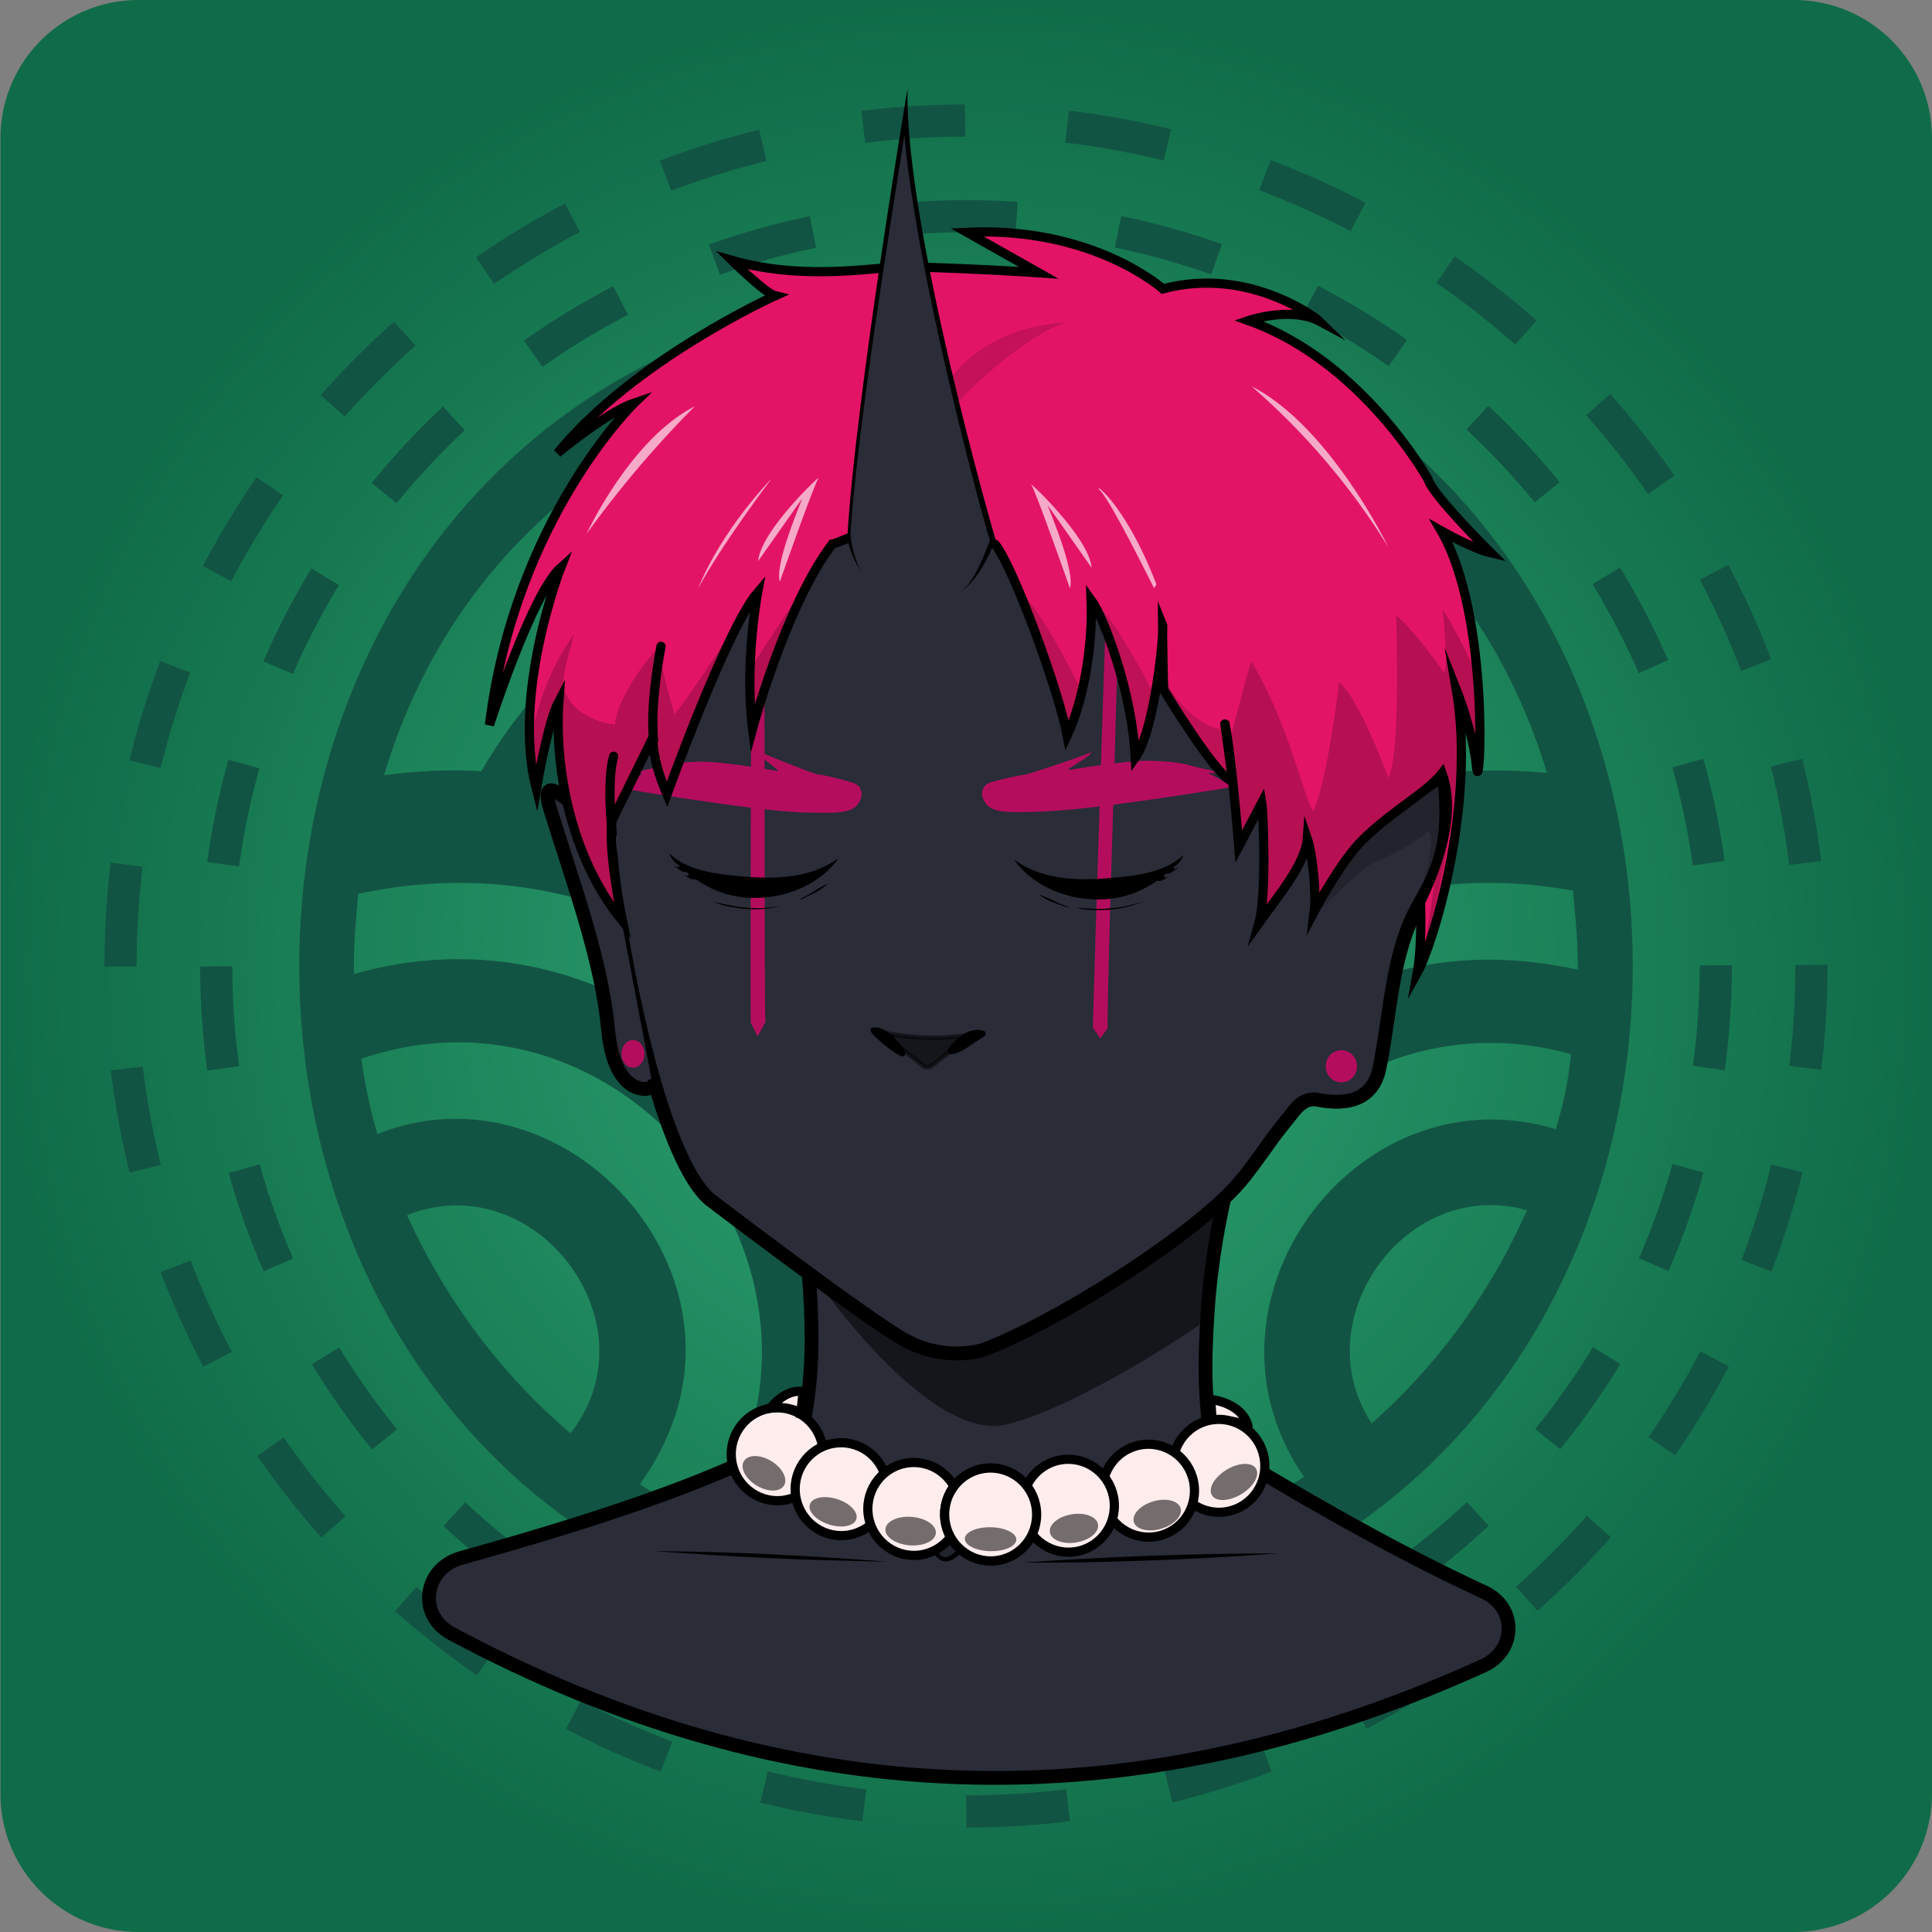 <svg version="1.1" xmlns="http://www.w3.org/2000/svg" x="0px" y="0px" xmlns:xlink="http://www.w3.org/1999/xlink" viewBox="0 0 420 420" style="enable-background:new 0 0 420 420;" xml:space="preserve"><rect x="0" y="0" width="420" height="420" fill="#808080" stroke="none"/><g id="background"><g id="Uncommon"><radialGradient id="radial-gradient" cx="210" cy="212" r="210" gradientTransform="matrix(1, 0, 0, -1, 0, 422)" gradientUnits="userSpaceOnUse"> <stop offset="0" stop-color="#2fa675"/> <stop offset="1" stop-color="#106c48"/> </radialGradient><path d="M389.9,419.5H30.1a30,30,0,0,1-30-30V29.5a30,30,0,0,1,30-30H390a30,30,0,0,1,30,30v360A30.11,30.11,0,0,1,389.9,419.5Z" transform="translate(0 0.5)" fill="url(#radial-gradient)"/> <g> <path id="Main_Spin" fill="#125443" stroke="#125443" stroke-miterlimit="10" d="M210,63.3c-192.6,3.5-192.6,290,0,293.4 C402.6,353.2,402.6,66.7,210,63.3z M340.8,237.5c-0.6,2.9-1.4,5.7-2.2,8.6c-43.6-13.6-80.9,37.8-54.4,75.1 c-4.9,3.2-10.1,6.1-15.4,8.8c-33.9-50.6,14.8-117.8,73.3-101.2C341.7,231.7,341.4,234.6,340.8,237.5z M331.4,265.5 c-7.9,17.2-19.3,32.4-33.3,44.7c-15.9-23.3,7.6-55.7,34.6-47.4C332.3,263.7,331.8,264.6,331.4,265.5z M332.5,209.6 C265,202.4,217,279,252.9,336.5c-5.8,1.9-11.7,3.5-17.7,4.7c-40.3-73.8,24.6-163.5,107.2-148c0.6,6,1.2,12.2,1.1,18.2 C339.9,210.6,336.2,210,332.5,209.6z M87.8,263.9c28.7-11.9,56,24,36.3,48.4C108.5,299.2,96.2,282.5,87.8,263.9z M144.3,312.7 c17.8-38.8-23.4-81.6-62.6-65.5c-1.7-5.7-2.9-11.5-3.7-17.4c60-20.6,112.7,49.4,76,101.5c-5.5-2.4-10.7-5.3-15.6-8.5 C140.7,319.6,142.7,316.3,144.3,312.7z M174.2,330.4c32.6-64-28.9-138.2-97.7-118c-0.3-6.1,0.4-12.4,0.9-18.5 c85-18.6,151.7,71.7,110.8,147.8c-6.1-1-12.2-2.4-18.1-4.1C171.6,335.3,173,332.9,174.2,330.4z M337,168.6c-7-0.7-14.4-0.8-21.4-0.2 c-43.1-75.9-167.4-75.9-210.7-0.2c-7.3-0.6-14.9,0-22.1,0.9C118.2,47.7,301.1,47.3,337,168.6z M281.1,175.9c-3,1.1-5.9,2.3-8.7,3.6 c-29.6-36.1-93.1-36.7-123.4-1.2c-5.8-2.5-11.9-4.5-18-6.1c36.6-50.4,122.9-50,159,0.7C286.9,173.8,284,174.8,281.1,175.9z M249.6,193.1c-2.4,1.8-4.7,3.6-7,5.6c-16.4-15.6-46-16.4-63.2-1.5c-4.7-3.8-9.6-7.3-14.7-10.5c23.9-24.1,69.1-23.5,92.2,1.3 C254.4,189.6,252,191.3,249.6,193.1z M211.9,239.2c-5.2-10.8-11.8-20.7-19.7-29.4c10.7-8.1,27.9-7.3,37.9,1.6 C222.8,219.7,216.7,229.1,211.9,239.2z"> <animateTransform attributeName="transform" begin="0s" dur="20s" type="rotate" from="-360 210 210" to="0 210 210" repeatCount="indefinite" /> </path> <g id="Spin_Inverse"> <circle fill="none" stroke="#125443" stroke-width="7" stroke-dasharray="22.261,22.261" cx="210" cy="210" r="163"> <animateTransform attributeName="transform" begin="0s" dur="20s" type="rotate" from="360 210 210" to="0 210 210" repeatCount="indefinite" /> </circle> </g> <g id="Spin"> <circle fill="none" stroke="#125443" stroke-width="7" stroke-dasharray="22.204,22.204" cx="210" cy="210" r="183.8"> <animateTransform attributeName="transform" begin="0s" dur="20s" type="rotate" from="-360 210 210" to="0 210 210" repeatCount="indefinite" /> </circle> </g> </g></g></g><g id="body"><g id="Yokai Moon"><path id="Neck" display="inline"  fill="#2A2C38" stroke="#000000" stroke-width="3" stroke-linecap="round" stroke-miterlimit="10" d="M175.8,276.8c0.8,10,1.1,20.2-0.7,30.4c-0.5,2.6-2.2,4.9-4.7,6.3c-16.4,8.9-41.4,17.2-70.2,25.2c-8.1,2.3-9.5,12.4-2.1,16.4c71.9,38.5,146.3,42.5,224.4,7c7.2-3.3,7.3-12.7,0.1-16c-22.3-10.3-43.5-23.1-54.9-29.9c-3-1.8-4.8-5.2-5.1-8.3c-0.7-7.7-0.7-12.5-0.1-22.2c0.7-11.3,2.6-21.2,4.6-29.3"  /><path id="Shadow" display="inline" opacity="0.51"  enable-background="new    " d="M178.1,279c0,0,24.2,35,41,30.6s41.7-21.6,41.7-21.6c1.2-9.1,1.9-17.1,3.7-26c-4.8,4.9-10.4,9.2-18.8,14.5c-11.3,7.1-22,11.3-29.8,13.3L178.1,279z"  /><path id="Head" display="inline"  fill="#2A2C38" stroke="#000000" stroke-width="3" stroke-linecap="round" stroke-miterlimit="10" d="M313.9,168.8c-0.6-0.8-12.2,8.3-12.2,8.3c0.3-4.9,11.8-53.1-17.3-86c-15.9-17.4-42.2-27.1-69.9-27.7c-24.5-0.5-48.7,10.9-61.6,24.4c-33.5,35-20.1,98.2-20.1,98.2c0.6,10.9,9.1,63.4,21.3,74.6c0,0,33.7,25.7,42.4,30.6c8.8,5,17.1,2.3,17.1,2.3c16-5.9,47.7-25.9,56.8-37.6l0.2-0.2c6.9-9.1,3.9-5.8,11.2-14.8c1.3-1.5,3-2.2,4.8-1.8c4.1,0.8,11.7,1.3,13.3-7c2.4-11.5,2.6-25.1,8.6-35.5C311.7,190.8,315.9,184.6,313.9,168.8z"  /><path id="Ear" display="inline"  fill="#2A2C38" stroke="#000000" stroke-width="3" stroke-linecap="round" stroke-miterlimit="10" d="M141.9,236c0.1,1.1-8.3,3-9.7-12.1s-7.3-31-12.6-48c-3.8-12.2,12.2,6.7,12.2,6.7"  /><g id="Ear2" display="inline" ><path d="M304,174.7c-0.5,1.3-0.3,2.2-1.2,3.1c-0.9,0.8-2.3,2.1-3.2,2.9c-1.8,1.7-4.4,3-6,5s-2.9,4.1-4.2,6.3c-0.6,1-1.3,2.2-1.9,3.3l-1.7,3.4l-0.2-0.1l1.4-3.6c0.5-1.1,0.9-2.4,1.5-3.5c1.1-2.3,2.3-4.6,3.8-6.8s3-4.4,5.1-5.9c1-0.8,2.2-1.5,3.2-2.1c1.1-0.6,2.2-1.1,3.1-2L304,174.7z" /></g><g id="Body" display="inline" ><g><path d="M222.2,339.7c18.6-1.3,37.3-2,55.9-2C259.5,339,240.9,339.8,222.2,339.7z" /></g><g><path d="M142.3,337.2c16.9,0.1,33.7,1,50.6,2.3C176,339.2,159.3,338.5,142.3,337.2z" /></g><g><path d="M199.3,329.2c7.3,14.3,4.6,10.4,17.1,0.1C207.5,339,204.7,346.2,199.3,329.2z" /></g><path opacity="0.19"  enable-background="new    " d="M199.3,329.2c0,0,3.5,9.3,5.3,10.1c1.8,0.8,11.6-10,11.6-10C209.9,330.9,204,331.1,199.3,329.2z" /></g> <line x1="132.69" y1="184.23" x2="130.73" y2="182.28" fill="#e31466" stroke="#000" stroke-linecap="round" stroke-miterlimit="10" stroke-width="2"/></g></g><g id="mark"><g id="Akuma Blood"><g id="Eye_Mark" > <path d="M237.6,223c0-3.6,2.6-85.2,2.8-88.9s-1.8-24.7-1.6-28.3c5.6-6.5,12-33.11,15.92-33.27-4.46,2.4-8.32,29.47-11.52,33.27l-.2,31.1c.13,4.65-2.48,81.07-2.2,86.2a17.68,17.68,0,0,0-1.6,2.2A23.4,23.4,0,0,0,237.6,223Z" transform="translate(0 0.5)" fill="#b50d5e"/> </g> <g id="Eye_Mark-2"> <path d="M163.2,221.8c-.1-3.6.1-88.4.2-92s1.8-21.8,2-25.4c5.5-6.6,13.87-34.73,18.37-34.63-5.3,2-11.77,33-14.87,37l-2.8,25.6c.2,3.6,0,85.7.3,89.3l-1.7,3.1Z" transform="translate(0 0.5)" fill="#b50d5e"/> </g></g></g><g id="mouth"><g id="None"></g></g><g id="nose"><g id="Akuma"><path opacity="0.5" stroke="#000000" stroke-miterlimit="10" enable-background="new    " d="M191.6,224.5c6.1,1,12.2,1.7,19.8,0.4l-8.9,6.8c-0.5,0.4-1.3,0.4-1.8,0L191.6,224.5z"  /><path stroke="#000000" stroke-width="0.75" stroke-miterlimit="10" d="M196.4,229.2c-0.4,0.3-2.1-0.9-4.1-2.5c-1.9-1.6-3-2.7-2.6-2.9c0.4-0.3,2.5,0,4.2,1.8C195.4,227.2,196.8,228.8,196.4,229.2z"  /><path stroke="#000000" stroke-width="0.75" stroke-miterlimit="10" d="M206.5,228.7c0.3,0.4,2.2-0.3,4.2-1.7c2-1.5,3.5-2,3.2-2.4s-2.5-0.7-4.5,0.7C207.4,226.9,206.1,228.2,206.5,228.7z"  /></g></g><g id="eyes"><g id="Feels"><g id="Eye_right"> <path d="M255.4,188.58c.65.72,1.18-.46,1.15.24-.08-.5-1.71,1.54-2.55,1l-.61.58c.45.82,1-.16,1,.44-.07-.51-1.59,1.13-2.44.6a21.79,21.79,0,0,1-11.26,4.05c-7.84.48-15.72-2.74-19.81-8.61,5.52,4,12.3,4.61,19.56,4.1,6.49-.54,12.93-1.09,17.25-5.11A5.22,5.22,0,0,1,255.4,188.58Z" transform="translate(-0.4)"/> <path d="M248.81,196a21.83,21.83,0,0,1-3.53,1.18,23.26,23.26,0,0,1-3.63.58c-1.12.08-2.56.1-3.7.08a14.12,14.12,0,0,1-3.6-.53h0c1.16.12,2.51.2,3.65.22a21.71,21.71,0,0,0,3.61-.07,22.4,22.4,0,0,0,3.64-.48c1.19-.29,2.28-.57,3.56-1Z" transform="translate(-0.4)"/> <path d="M233,197.34c-1-.5-2.25-.86-3.35-1.44a32.25,32.25,0,0,0-3.34-1.43,7,7,0,0,0,1.44.94,5.63,5.63,0,0,0,1.62.72,8.25,8.25,0,0,0,1.71.62A7.49,7.49,0,0,0,233,197.34Z" transform="translate(-0.4)"/> </g> <g id="Eye_left" > <path d="M148.17,188.24c-.64.72-1.18-.46-1.15.24.08-.5,1.71,1.54,2.55,1l.61.58c-.45.82-1-.16-1,.44.08-.51,1.59,1.13,2.44.6a21.79,21.79,0,0,0,11.27,4.05c7.83.48,15.71-2.74,19.8-8.61-5.52,4-12.3,4.61-19.56,4.1-6.49-.54-12.93-1.09-17.25-5.12A5.21,5.21,0,0,0,148.17,188.24Z" transform="translate(-0.4)"/> <path d="M170,197a21.46,21.46,0,0,1-3.67.6,22.49,22.49,0,0,1-3.67,0c-1.12-.1-2.55-.3-3.67-.5a14,14,0,0,1-3.47-1.1h0c1.12.3,2.45.6,3.57.8a21.91,21.91,0,0,0,3.57.5,22.51,22.51,0,0,0,3.67.1c1.23-.1,2.35-.2,3.67-.4Z" transform="translate(-0.4)"/> <path d="M174,195.68c.92-.6,2.14-1.1,3.16-1.8a32.35,32.35,0,0,1,3.16-1.8,6.71,6.71,0,0,1-1.32,1.1,5.62,5.62,0,0,1-1.53.9,8.23,8.23,0,0,1-1.63.8A7,7,0,0,1,174,195.68Z" transform="translate(-0.4)"/> </g></g></g><g id="eyebrow"><g id="Thick Blood"><g id="Thick_L" > <path  fill="#B50D5E" d="M213.7,173.6c-0.6-1.4,0.1-3.1,1.6-3.5c1.7-0.5,4.3-1.2,7.5-1.7 c1.5-0.3,13.2-4.2,14.4-4.9c0.2,0.9-6.2,4.1-4.9,3.9c7.3-1.2,14.7-2.2,18.1-2c3.6,0.1,6.4,0.4,9,1.2c0.6,0.2,5.3,1.1,5.9,1.4 c0.4,0.2-3-0.1-2.6,0.1c1.9,0.9,3.6,1.9,5.1,3c0,0-28,4.7-40.5,5.3C217.3,176.8,215,176.6,213.7,173.6z"/> </g> <g id="Thick_R" > <path  fill="#B50D5E" d="M187.1,173.7c0.6-1.4-0.1-3.1-1.6-3.5c-6.2-1.9-8.9-2-7.3-1.7 c-1.5-0.3-12.4-4.7-13.7-5.3c-0.2,0.9,5.6,4.6,4.5,4.4c-7.1-1.2-14.2-2.2-17.5-2c-3.5,0.1-6.2,0.4-8.7,1.2 c-0.6,0.2-5.1,1.1-5.7,1.4c-0.4,0.2,2.9-0.1,2.5,0.1c-1.8,0.9-3.5,1.9-4.9,3c0,0,27.1,4.7,39.3,5.3 C183.6,176.9,185.9,176.7,187.1,173.7z"/> </g></g></g><g id="earrings"><g id="Circle Blood"><g display="inline" ><ellipse fill="#B50D5E" cx="137.6" cy="229.1" rx="2.5" ry="3" /></g><g display="inline" ><ellipse fill="#B50D5E" cx="291.6" cy="231.8" rx="3.4" ry="3.5" /></g></g></g><g id="hair"><g id="Hair Blood"><g ><polygon fill="#E31466" points="188.1,115.5 198.2,119 211.1,115.2 197.7,104.1 "/><polygon opacity="0.5" enable-background="new    " points="188.3,115.6 198.2,119 211.6,115.1 197.6,104.5 "/><path fill="#E31466" stroke="#000000" stroke-width="2" stroke-miterlimit="10" d="M273.7,200.6c4.2-5.9,10.1-12.8,10.5-18.3c1.1,3.2,2,11.7,1.5,15.8c0,0,5.7-10.8,10.6-15.6c6.4-6.3,13.9-10.2,17.2-14.4c2.3,6.4,1.4,15.3-4.7,28.1c0,0,0.4,9.2-0.7,15.3c3.3-5.9,12.8-36.2,8.5-61.6c0,0,3.7,9.3,4.4,16.9s3.1-32.8-7.7-51.4c0,0,6.9,3.9,10.8,4.8c0,0-12.6-12.5-13.6-15.9c0,0-14.1-25.7-39.1-34.6c0,0,9.3-3.2,15.6,0.2c-0.1-0.1-15.1-12.2-34.2-7.1c0,0-15.1-13.6-42.6-12.3l15.6,8.8c0,0-12.9-0.9-28.4-1.3c-6.1-0.2-21.8,3.3-38.3-1.4c0,0,7.3,7.2,9.4,7.7c0,0-30.6,13.8-47.3,34.2c0,0,10.7-8.9,16.7-10.9c0,0-26,25.2-31.5,70c0,0,9.2-28.6,15.5-34.2c0,0-10.7,27.4-5.3,48.2c0,0,2.4-14.5,4.9-19.2c-1,14.1,2.4,33.9,13.8,47.8c0,0-3.3-15.8-2.2-21.9l8.8-17.9c0.1,4.1,1.3,8.1,3.1,12.3c0,0,13-36.1,19.7-43.9c0,0-2.9,15.4-1.1,29.6c0,0,7.2-26.8,17.3-40.1c0,0,0.8,0.1,17.6-7.6c6.3,3.1,8,1.4,17.9,7.7c4.1,5.3,13.8,31.9,15.6,41.5c3.4-7.3,5.6-19,5.2-29.5c2.7,3.7,8.9,19.9,9.6,34.3c4.3-6,6.4-27.8,5.9-29c0,1.2,0.2,14.8,0.3,14.3c0,0,12.1,19.9,14.9,19.7c0-0.8-1.7-12.9-1.7-12.8c1.3,5.8,2.8,23.3,3.1,27.1l5-9.5C274.6,176.2,275.4,194.5,273.7,200.6z"/><g><path fill="none" stroke="#000000" stroke-width="0.5" stroke-miterlimit="10" d="M295.2,182.2"/><path fill="none" stroke="#000000" stroke-width="0.5" stroke-miterlimit="10" d="M286.6,200.9"/><path fill="none" stroke="#000000" stroke-width="2" stroke-linecap="round" stroke-miterlimit="10" d="M133.1,181.3c0,0-1.3-11.3,0.3-16.9"/><path fill="none" stroke="#000000" stroke-width="2" stroke-linecap="round" stroke-miterlimit="10" d="M142.1,160.9c0,0-1-6.5,1.6-20.4"/></g></g><g  id="Shadow"><path opacity="0.2"  enable-background="new    " d="M180.5,119.1c0,0-15.9,23.7-16.9,25.6s0,12.4,0.3,12.8S165.7,142.5,180.5,119.1z"/><path opacity="0.2" enable-background="new    " d="M164.5,128.9c0,0-16.3,25.3-17.9,26.3c0,0-3.8-12.8-3-14.7s-9.6,10.3-9.9,17c0,0-8.4-0.6-11-7.4c-1-2.5,1.4-9.1,2.1-12.2c0,0-6.5,7.9-9.4,22.5c0,0,0.6,8.8,1.1,10c0,0,3.5-14.8,4.9-17.7c0,0-0.3,33.3,13.6,46.7c0,0-3.7-18.6-2.6-21l9.4-18.6c0,0,2.1,10.5,3.1,12.3l13.9-33.1L164.5,128.9z"/><path opacity="0.16" enable-background="new    " d="M253.2,146.8c0.8,4.4,8.1,12.1,13.1,11.7l1.6,11c0,0-5.2-3.9-14.7-19.9V146.8z"/><path opacity="0.16" enable-background="new    " d="M237.5,130.3c0,0,4.4,3,13.9,21.7c0,0-4.3,12-4.6,12.4C246.5,164.8,248.4,153.7,237.5,130.3z"/><path opacity="0.17" enable-background="new    " d="M220.9,127.6c0,0,5.2,4,14.4,23c0,0-1.2,4.6-3.1,8.9C227.6,143.3,227,140.8,220.9,127.6z"/><path opacity="0.2" enable-background="new    " d="M272,143.7c-2.4,8.1-3.6,13.8-4.9,17.9c0,0,1.3,12.8,2.1,22.2c4.7-8.4,4.7-8.4,5.4-9c0.2,0.6,3.1,11.9-1.2,26.6c5.1-6.7,10.4-14.9,11-21.3c1.1,3.7,1.7,15,1.2,19.1c0,0,7.1-7.4,12.3-11.3c0,0,8.7-3.5,12.5-7.2c0,0,2.2,1.4-1.2,11.6l3.7-8c0,0-2.7,19.9-3.4,22.5c0,0,9.8-33.3,7.2-58c0,0,4.7,8.3,4.9,17.1c0.1,8.8,1.7-8.6,0.2-17.8c0,0-6.5-13.9-8.2-15.4c0,0,1.3,10.1,0.4,13.6c0,0-7.3-10.3-10.5-12.5c0,0,1.1,30.2-1.7,35.3c0,0-6.1-17-10.7-20.8c0,0-2.4,20.9-5.6,28.1C283.6,174.1,280.4,157.8,272,143.7z"/><path opacity="0.14" enable-background="new    " d="M198.1,106.1c-0.9-3.9,3.2-35.1,34.7-36C227.5,69.4,198.8,90.7,198.1,106.1z"/></g><g id="Light" opacity="0.64"> <path d="M128,115.68s9.5-20.6,23.5-27.7A231.28,231.28,0,0,0,128,115.68Z" transform="translate(-0.48 0.37)" fill="#fff"/> <path d="M302.32,118.62s-12.77-26.38-29.75-35A151.52,151.52,0,0,1,302.32,118.62Z" transform="translate(-0.48 0.37)" fill="#fff"/> <path d="M251.35,127.49s-9.25-18.73-11.63-21.13,5,1.76,12.17,20.33" transform="translate(-0.48 0.37)" fill="#fff"/> <path d="M168.21,103.68s-10.66,10.79-16,23.94C157.36,118,168.21,103.68,168.21,103.68Z" transform="translate(-0.48 0.37)" fill="#fff"/> <path d="M170,126.1s7.5-21.3,8.4-22.5-12.6,11.4-13.1,18c0,0,9-12.8,9.5-13.5S168.8,121.8,170,126.1Z" transform="translate(-0.48 0.37)" fill="#fff"/> <path d="M233.09,127.55s-7.5-21.3-8.4-22.5,12.6,11.4,13.1,18c0,0-9-12.8-9.5-13.5S234.29,123.25,233.09,127.55Z" transform="translate(-0.48 0.37)" fill="#fff"/> </g></g></g><g id="accessory"><g id="Monk Pure"><g display="inline" ><path fill="#FFEDED" stroke="#000000" stroke-width="2" stroke-miterlimit="10" d="M271.3,310.1c0,0-0.5-4.7-8.1-5.9l0.3,4.6C263.5,308.8,268.8,308.5,271.3,310.1z" /><ellipse transform="matrix(0.995 -9.859076e-02 9.859076e-02 0.995 -30.129 27.678)" fill="#FFEDED" stroke="#000000" stroke-width="1.999" stroke-miterlimit="10.001" cx="265" cy="318.7" rx="10" ry="10.1" /><ellipse transform="matrix(0.995 -9.868323e-02 9.868323e-02 0.995 -30.764 26.223)" fill="#FFEDED" stroke="#000000" stroke-width="1.999" stroke-miterlimit="10.001" cx="249.7" cy="324.1" rx="10" ry="10.1" /><ellipse transform="matrix(0.995 -9.784912e-02 9.784912e-02 0.995 -30.129 18.054)" fill="#FFEDED" stroke="#000000" stroke-width="2" stroke-miterlimit="10.004" cx="169" cy="316.2" rx="10" ry="10.1" /><ellipse transform="matrix(0.995 -9.784608e-02 9.784608e-02 0.995 -30.805 19.45)" fill="#FFEDED" stroke="#000000" stroke-width="2" stroke-miterlimit="10.004" cx="182.9" cy="323.8" rx="10" ry="10.1" /><ellipse transform="matrix(0.995 -9.784740e-02 9.784740e-02 0.995 -31.15 21.017)" fill="#FFEDED" stroke="#000000" stroke-width="2" stroke-miterlimit="10.004" cx="198.7" cy="328.1" rx="10" ry="10.1" /><ellipse transform="matrix(0.995 -9.784740e-02 9.784740e-02 0.995 -31.188 22.657)" fill="#FFEDED" stroke="#000000" stroke-width="2" stroke-miterlimit="10.004" cx="215.4" cy="329.3" rx="10" ry="10.1" /><ellipse transform="matrix(0.995 -9.784871e-02 9.784871e-02 0.995 -30.921 24.301)" fill="#FFEDED" stroke="#000000" stroke-width="2" stroke-miterlimit="10.004" cx="232.3" cy="327.4" rx="10" ry="10.1" /><ellipse transform="matrix(0.995 -9.784740e-02 9.784740e-02 0.995 -31.188 22.657)" fill="#FFEDED" stroke="#000000" stroke-width="2" stroke-miterlimit="10.004" cx="215.4" cy="329.3" rx="10" ry="10.1" /><path fill="#FFEDED" stroke="#000000" stroke-width="2" stroke-miterlimit="10" d="M167.5,306.1c0,0,3-4.2,7.1-3.6l-0.5,4.7C174.2,307.2,171.4,305.5,167.5,306.1z" /></g><g display="inline" ><ellipse transform="matrix(0.521 -0.854 0.854 0.521 -193.894 295.087)" opacity="0.54"  enable-background="new    " cx="165.9" cy="320.3" rx="3.1" ry="5.1" /><ellipse transform="matrix(0.302 -0.953 0.953 0.302 -186.865 402.068)" opacity="0.54"  enable-background="new    " cx="181.2" cy="328.7" rx="2.9" ry="5.3" /><ellipse transform="matrix(8.016321e-02 -0.997 0.997 8.016321e-02 -149.699 503.476)" opacity="0.54"  enable-background="new    " cx="197.9" cy="332.8" rx="3.1" ry="5.5" /><ellipse transform="matrix(1.864555e-02 -1 1 1.864555e-02 -123.372 543.666)" opacity="0.54"  enable-background="new    " cx="215.3" cy="334.7" rx="2.6" ry="5.6" /><ellipse transform="matrix(0.987 -0.162 0.162 0.987 -50.633 42.069)" opacity="0.54"  enable-background="new    " cx="233.3" cy="332.3" rx="5.3" ry="3.1" /><ellipse transform="matrix(0.959 -0.284 0.284 0.959 -83.209 85.115)" opacity="0.54"  enable-background="new    " cx="251.6" cy="329.2" rx="5.3" ry="3.1" /><ellipse transform="matrix(0.856 -0.517 0.517 0.856 -127.957 184.935)" opacity="0.54"  enable-background="new    " cx="268.2" cy="322.3" rx="5.6" ry="3.1" /></g></g></g><g id="mask"><g id="Uni Horn Moon"><g><path d="M199.5,130.4c-6.8-.1-13.1-6.5-15-15.2,1.5-25.1,9.6-74.1,12.4-90.7,1.5,30.2,18.4,88.63,19.5,92.33-4.2,10.6-10,13.67-16.9,13.57Z" transform="translate(0 0.5)" fill="#2A2C38"/> <path d="M196.6,28.9c2.7,30.6,17.1,83.43,18.6,88.13-4.2,10.4-9.2,13-15.8,12.87s-12.6-6.3-14.5-14.7c1.6-23.3,8.6-66.7,11.7-86.3m.7-10.2S186,85.75,184.19,116.45c1.9,8.9,8.11,14.15,15.31,14.35,6.1.1,12.1-1.57,16.9-14,0,.1-19.9-68.83-19.1-98.13Z" transform="translate(0 0.5)"/> <path d="M185.38,115.74s1.09,14.54,12.58,15c10.49.43,13.21-4.4,16.69-13.85" transform="translate(0 0.5)" fill="#2A2C38" stroke="#2A2C38" stroke-linecap="round" stroke-miterlimit="10" /></g></g></g></svg>